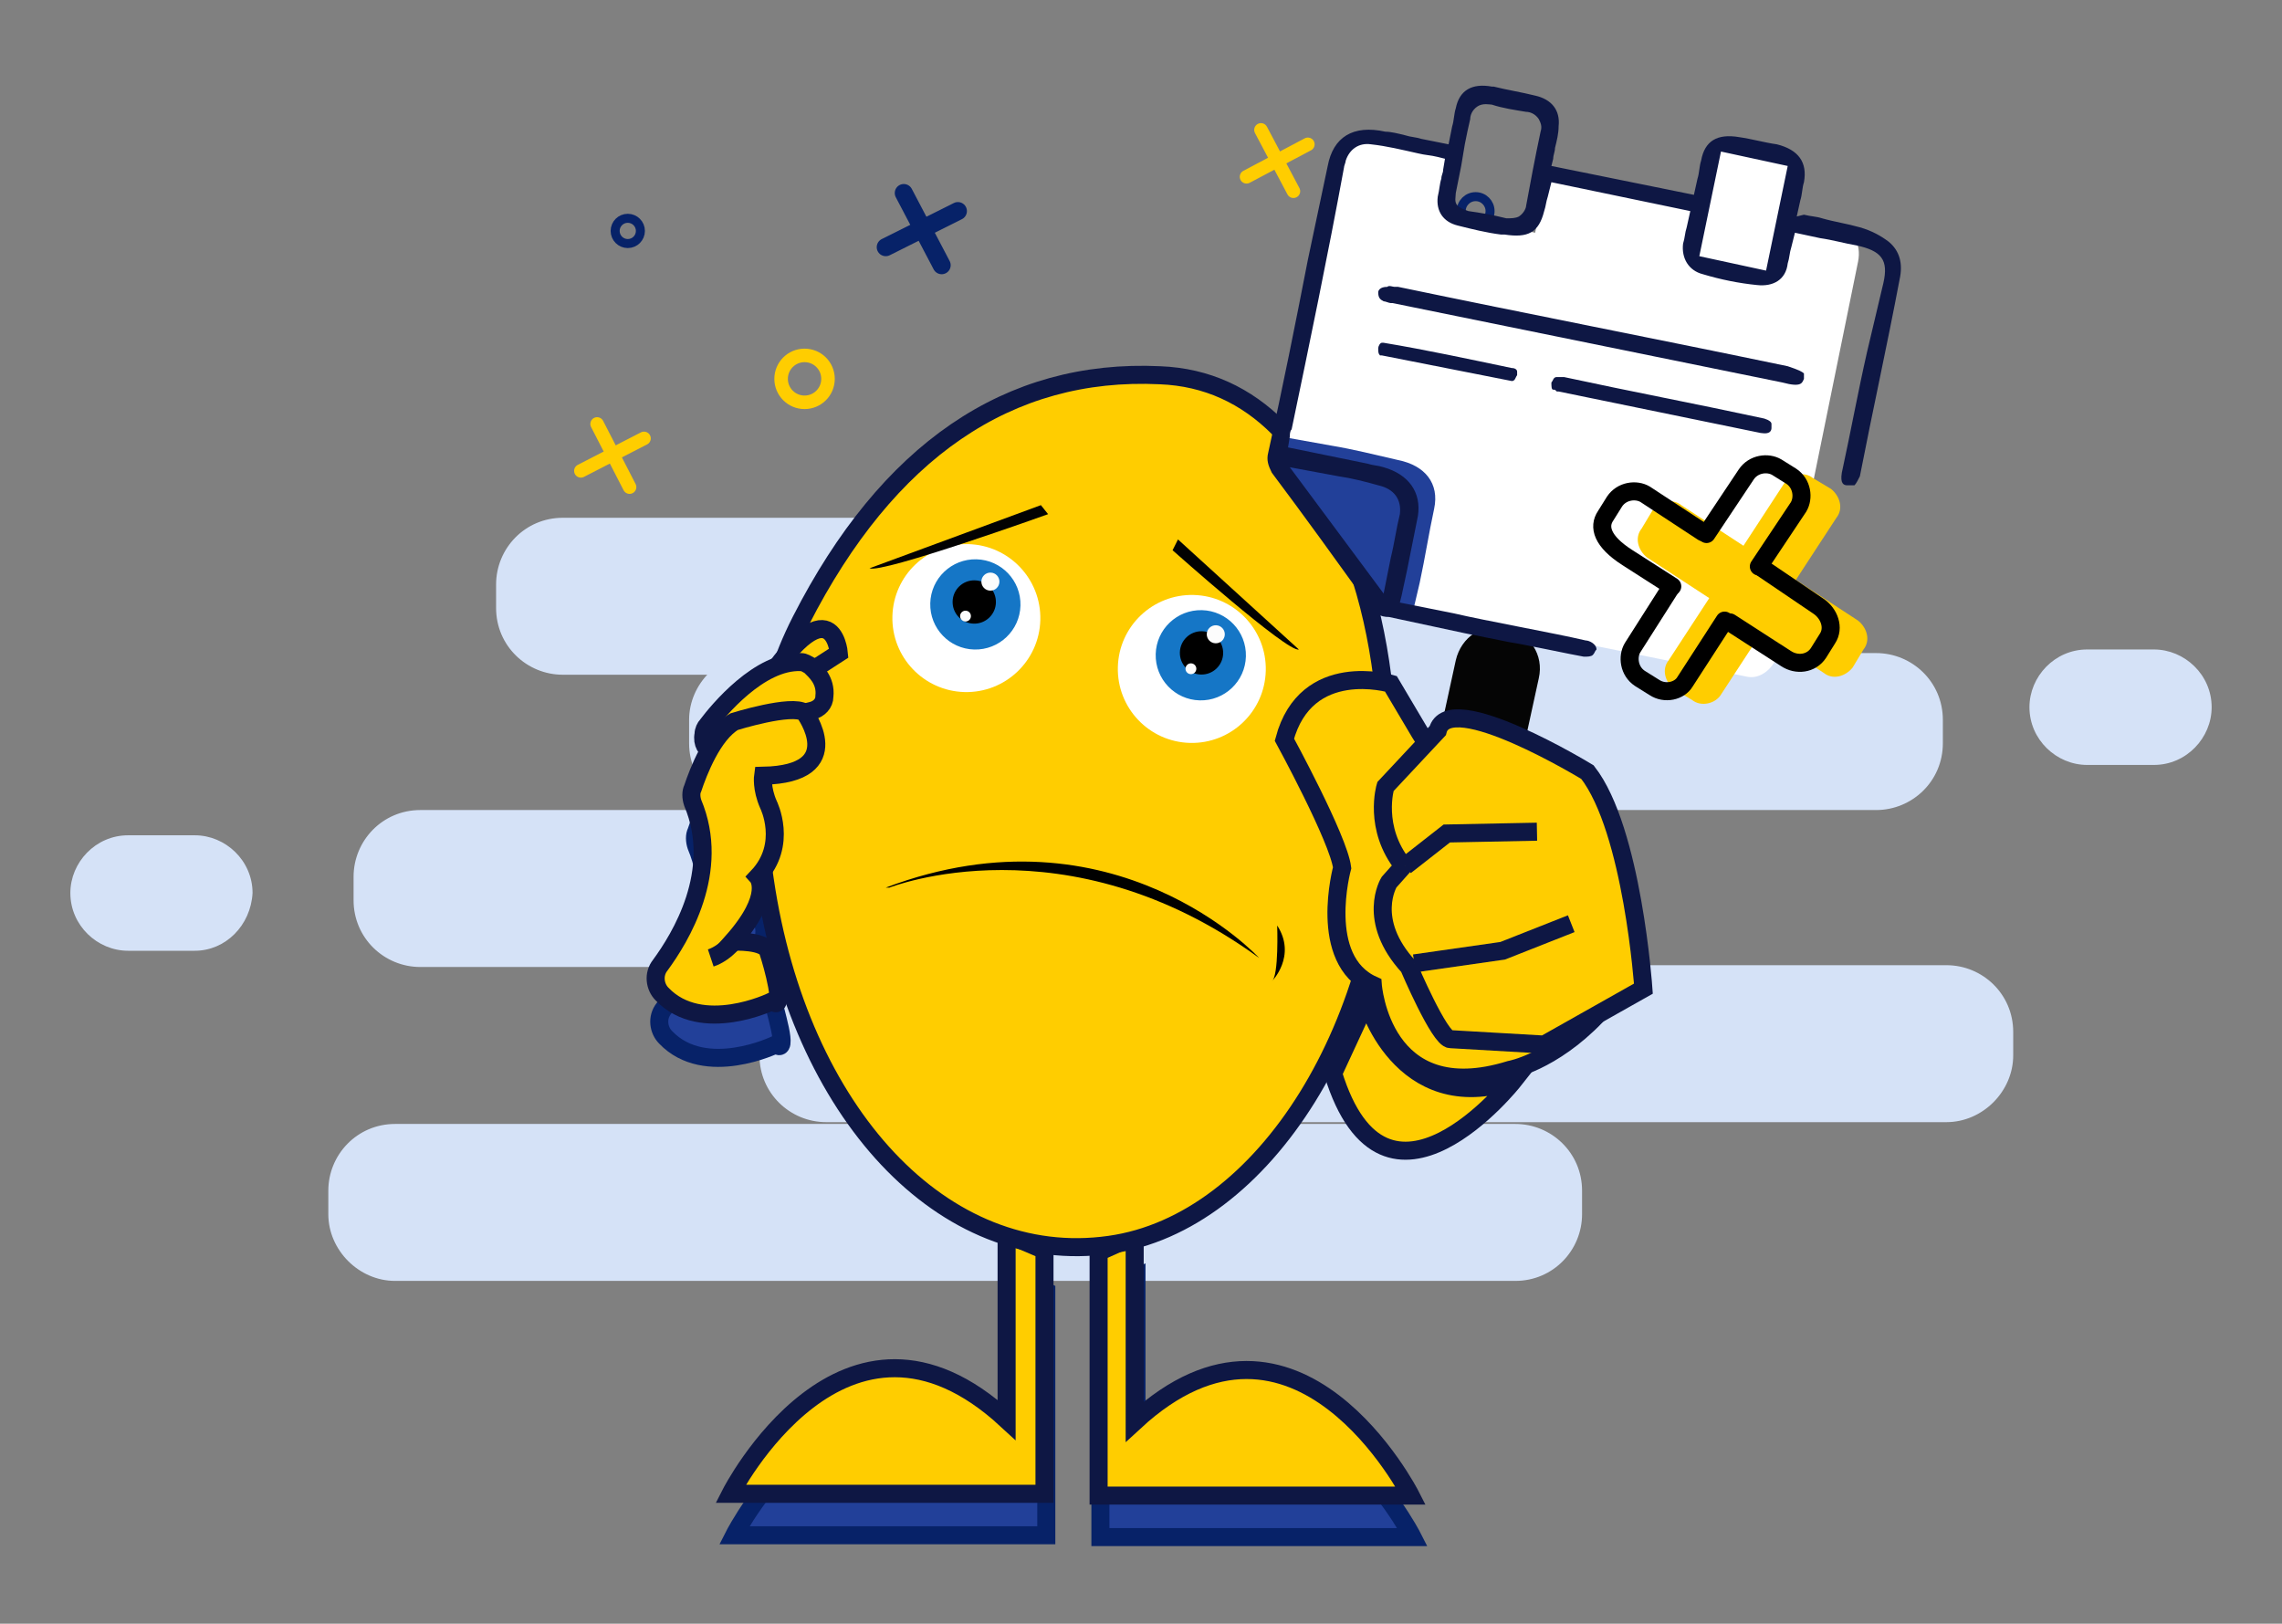 <?xml version="1.0" encoding="utf-8"?>
<!-- Generator: Adobe Illustrator 21.0.0, SVG Export Plug-In . SVG Version: 6.00 Build 0)  -->
<svg version="1.1" id="Layer_1" xmlns="http://www.w3.org/2000/svg" xmlns:xlink="http://www.w3.org/1999/xlink" x="0px" y="0px"
	 viewBox="0 0 126.5 90" style="enable-background:new 0 0 126.5 90;" xml:space="preserve">
<rect x="0" y="0" width="126.5" height="90" fill="#808080" stroke="none"/>
<style type="text/css">
	.st0{fill:#2A2C70;}
	.st1{fill:none;stroke:#5A67B3;stroke-width:1.01;stroke-miterlimit:10;}
	.st2{fill:#FFCD00;}
	.st3{fill:#506BAD;}
	.st4{fill:#FFFFFF;stroke:#231F20;stroke-miterlimit:10;}
	.st5{fill:#0E1744;}
	.st6{fill:#E6E7E8;}
	.st7{fill:#224099;}
	.st8{fill:#C81313;}
	.st9{fill:none;stroke:#C81313;stroke-miterlimit:10;}
	.st10{fill:#555555;}
	.st11{fill:none;stroke:#555555;stroke-linecap:round;stroke-miterlimit:10;}
	.st12{fill:none;stroke:#224099;stroke-width:0.838;stroke-miterlimit:10;}
	.st13{fill:none;stroke:#555555;stroke-width:0.721;stroke-miterlimit:10;}
	.st14{fill:none;stroke:#555555;stroke-width:0.802;stroke-miterlimit:10;}
	.st15{fill:#8599C1;}
	.st16{fill:none;stroke:#FFCD00;stroke-linecap:round;stroke-miterlimit:10;}
	.st17{fill:none;stroke:#FFCD00;stroke-linecap:round;stroke-miterlimit:10;stroke-dasharray:4.05,4.05,4.05,4.05;}
	.st18{fill:#D5E2F7;}
	.st19{fill:#224099;stroke:#072268;stroke-miterlimit:10;}
	.st20{fill:#224099;stroke:#072268;stroke-linecap:round;stroke-linejoin:round;stroke-miterlimit:10;}
	.st21{fill:#D5E2F7;stroke:#FFCD00;stroke-width:0.75;stroke-linecap:round;stroke-linejoin:round;stroke-miterlimit:10;}
	.st22{fill:none;stroke:#FFCD00;stroke-width:0.75;stroke-miterlimit:10;}
	.st23{fill:none;stroke:#072268;stroke-width:0.5;stroke-miterlimit:10;}
	.st24{fill:#FFCD00;stroke:#0E1744;stroke-miterlimit:10;}
	.st25{fill:#FFFFFF;}
	.st26{fill:#1576C6;}
	.st27{fill:#FCFCFC;}
	.st28{fill:#020202;}
	.st29{fill:#050505;}
	.st30{fill:none;stroke:#0E1744;stroke-miterlimit:10;}
	.st31{fill:none;stroke:#0E1744;stroke-linecap:round;stroke-linejoin:round;stroke-miterlimit:10;}
	.st32{fill:none;stroke:#000000;stroke-linecap:round;stroke-linejoin:round;stroke-miterlimit:10;}
	.st33{fill:none;stroke:#000000;stroke-miterlimit:10;}
	.st34{fill:none;stroke:#555555;stroke-width:1.2;stroke-miterlimit:10;}
	.st35{fill:none;stroke:#224099;stroke-width:1;stroke-linecap:round;stroke-linejoin:round;stroke-miterlimit:10;}
	.st36{fill:#B2B2B2;}
</style>
<g>
	<g>
		<g>
			<path class="st18" d="M93.3,37.4H31.2c-2,0-3.7-1.6-3.7-3.7v-1.3c0-2,1.6-3.7,3.7-3.7h62.1c2,0,3.7,1.6,3.7,3.7v1.3
				C97,35.8,95.3,37.4,93.3,37.4z"/>
			<path class="st18" d="M104,44.9H41.9c-2,0-3.7-1.6-3.7-3.7v-1.3c0-2,1.7-3.7,3.7-3.7H104c2,0,3.7,1.6,3.7,3.7v1.3
				C107.7,43.3,106,44.9,104,44.9z"/>
			<path class="st18" d="M85.5,53.6H23.3c-2,0-3.7-1.6-3.7-3.7v-1.3c0-2,1.6-3.7,3.7-3.7h62.1c2,0,3.7,1.6,3.7,3.7v1.3
				C89.1,51.9,87.5,53.6,85.5,53.6z"/>
			<path class="st18" d="M107.9,62.2H45.8c-2,0-3.7-1.6-3.7-3.7v-1.3c0-2,1.6-3.7,3.7-3.7h62.1c2,0,3.7,1.6,3.7,3.7v1.3
				C111.6,60.5,109.9,62.2,107.9,62.2z"/>
			<path class="st18" d="M84,71H21.9c-2,0-3.7-1.7-3.7-3.7V66c0-2,1.6-3.7,3.7-3.7H84c2,0,3.7,1.6,3.7,3.7v1.3
				C87.7,69.3,86.1,71,84,71z"/>
		</g>
		<path class="st18" d="M10.8,52.7H7.1c-1.7,0-3.2-1.4-3.2-3.2v0c0-1.7,1.4-3.2,3.2-3.2h3.7c1.7,0,3.2,1.4,3.2,3.2v0
			C13.9,51.3,12.5,52.7,10.8,52.7z"/>
		<path class="st18" d="M119.4,42.4h-3.7c-1.7,0-3.2-1.4-3.2-3.2v0c0-1.7,1.4-3.2,3.2-3.2h3.7c1.7,0,3.2,1.4,3.2,3.2v0
			C122.6,40.9,121.2,42.4,119.4,42.4z"/>
	</g>
	<g>
		<g>
			<path class="st19" d="M58,71.6v13.5H40.7c0,0,6.3-12.4,15.3-4.1V70.7L58,71.6z"/>
			<path class="st19" d="M61,71.7v13.5h17.3c0,0-6.3-12.4-15.3-4.1V70.8L61,71.7z"/>
			<g>
				<path class="st20" d="M46.6,38.6c0,0-0.4-4.6-5.1,3.3L46.6,38.6z"/>
				<path class="st20" d="M39.1,43.1C39.1,43,39.1,43,39.1,43.1c0-0.2,0.1-0.4,0.2-0.5c0.6-0.8,2.9-3.6,5.2-3.5
					c0.2,0,0.3,0.1,0.5,0.2c0.3,0.3,0.9,0.8,0.8,1.7c0,0.4-0.3,0.7-0.7,0.8c-0.7,0.2-2,0.3-2.6,0.4c-0.2,0-0.4,0.1-0.6,0.3
					c-0.2,0.3-0.7,0.8-1.1,1.3C40.2,44.6,39,44,39.1,43.1z"/>
				<path class="st20" d="M43,57.9c0,0-3.9,1.9-6.1-0.4c-0.4-0.4-0.5-1.1-0.1-1.6c1.1-1.5,3.4-5.2,1.8-9c-0.1-0.3-0.1-0.6,0-0.8
					c0.3-0.9,1.1-3,2.3-3.7c0,0,3.2-1,3.9-0.5c0,0,2.5,3.4-2.3,3.5c0,0-0.1,0.7,0.3,1.6c0,0,1.1,2.2-0.6,4c0,0,0.9,1-1.4,3.6
					c0,0,1.9-0.1,2,0.6S43.8,58.5,43,57.9z"/>
				<path class="st20" d="M41,54.3c0,0-0.6,0.9-1.5,1.2"/>
			</g>
		</g>
	</g>
	<g>
		<g>
			<line class="st20" x1="50.1" y1="10.7" x2="52.2" y2="14.7"/>
			<line class="st20" x1="49.1" y1="13.7" x2="53.1" y2="11.7"/>
		</g>
		<g>
			<line class="st21" x1="81.1" y1="24.5" x2="82.9" y2="28"/>
			<line class="st21" x1="80.2" y1="27.1" x2="83.7" y2="25.3"/>
		</g>
		<g>
			<line class="st21" x1="69.9" y1="7.2" x2="71.7" y2="10.6"/>
			<line class="st21" x1="69.1" y1="9.8" x2="72.5" y2="8"/>
		</g>
		<circle class="st22" cx="44.6" cy="21" r="1.3"/>
		<circle class="st23" cx="34.8" cy="12.8" r="0.7"/>
		<circle class="st23" cx="81.8" cy="11.7" r="0.8"/>
		<g>
			<line class="st21" x1="33.1" y1="23.5" x2="34.9" y2="27"/>
			<line class="st21" x1="32.2" y1="26.1" x2="35.7" y2="24.3"/>
		</g>
		<g>
			<line class="st20" x1="84.1" y1="17.2" x2="85.8" y2="20.6"/>
			<line class="st20" x1="83.3" y1="19.8" x2="86.6" y2="18.1"/>
		</g>
		<circle class="st22" cx="90.8" cy="25.1" r="1.5"/>
	</g>
	<g>
		<path class="st24" d="M57.9,69.3v13.5H40.5c0,0,6.3-12.4,15.3-4.1V68.4L57.9,69.3z"/>
		<path class="st24" d="M60.9,69.4v13.5h17.3c0,0-6.3-12.4-15.3-4.1V68.5L60.9,69.4z"/>
		<path class="st24" d="M77,44c0,12.7-6.9,23.8-15.5,25c-9.2,1.3-17.2-7.3-19.1-20.2c-0.8-5.2-0.2-10.1,2-14.4
			c4.8-9.4,11.5-14,19.9-13.6c5.2,0.2,8.7,4.1,10.9,10.5C76.6,35.3,77,39.6,77,44z"/>
		<g>
			
				<ellipse transform="matrix(2.525833e-02 -1 1 2.525833e-02 17.918 86.894)" class="st25" cx="53.5" cy="34.3" rx="4.1" ry="4.1"/>
			<g>
				
					<ellipse transform="matrix(2.525833e-02 -1 1 2.525833e-02 19.204 86.656)" class="st26" cx="54" cy="33.5" rx="2.5" ry="2.5"/>
				<ellipse transform="matrix(2.525833e-02 -1 1 2.525833e-02 19.343 86.527)" cx="54" cy="33.3" rx="1.2" ry="1.2"/>
				
					<ellipse transform="matrix(2.525833e-02 -1 1 2.525833e-02 21.215 86.323)" class="st27" cx="54.9" cy="32.3" rx="0.5" ry="0.5"/>
				
					<ellipse transform="matrix(2.525833e-02 -1 1 2.525833e-02 17.971 86.786)" class="st27" cx="53.5" cy="34.2" rx="0.3" ry="0.3"/>
			</g>
		</g>
		<g>
			
				<ellipse transform="matrix(2.525833e-02 -1 1 2.525833e-02 27.297 102.242)" class="st25" cx="66.1" cy="37.1" rx="4.1" ry="4.1"/>
			<g>
				
					<ellipse transform="matrix(2.525833e-02 -1 1 2.525833e-02 28.583 102.004)" class="st26" cx="66.6" cy="36.3" rx="2.5" ry="2.5"/>
				
					<ellipse transform="matrix(2.525833e-02 -1 1 2.525833e-02 28.722 101.875)" cx="66.6" cy="36.2" rx="1.2" ry="1.2"/>
				
					<ellipse transform="matrix(2.525833e-02 -1 1 2.525833e-02 30.593 101.671)" class="st27" cx="67.4" cy="35.1" rx="0.5" ry="0.5"/>
				
					<ellipse transform="matrix(2.525833e-02 -1 1 2.525833e-02 27.35 102.134)" class="st27" cx="66" cy="37" rx="0.3" ry="0.3"/>
			</g>
		</g>
		<path class="st28" d="M57.7,28l0.4,0.5c0,0-9.2,3.3-9.9,3L57.7,28z"/>
		<path class="st28" d="M65.3,29.9l-0.3,0.6c0,0,6.4,5.7,7,5.5L65.3,29.9z"/>
		<g>
			<path d="M49.3,49.2c0,0,9.8-3.9,20.5,3.9c0,0-8-8.7-20.7-3.9"/>
			<path d="M70.8,51.3c0,0,0.1,2.8-0.3,3.1C70.5,54.4,71.9,53,70.8,51.3z"/>
		</g>
		<g>
			<path class="st24" d="M46.5,36.2c0,0-0.4-4.6-5.1,3.3L46.5,36.2z"/>
			<path class="st24" d="M39,40.7C39,40.7,39,40.7,39,40.7c0-0.2,0.1-0.4,0.2-0.5c0.6-0.8,2.9-3.6,5.2-3.5c0.2,0,0.3,0.1,0.5,0.2
				c0.3,0.3,0.9,0.8,0.8,1.7c0,0.4-0.3,0.7-0.7,0.8c-0.7,0.2-2,0.3-2.6,0.4c-0.2,0-0.4,0.1-0.6,0.3c-0.2,0.3-0.7,0.8-1.1,1.3
				C40,42.2,38.8,41.7,39,40.7z"/>
			<path class="st24" d="M42.8,55.5c0,0-3.9,1.9-6.1-0.4c-0.4-0.4-0.5-1.1-0.1-1.6c1.1-1.5,3.4-5.2,1.8-9c-0.1-0.3-0.1-0.6,0-0.8
				c0.3-0.9,1.1-3,2.3-3.7c0,0,3.2-1,3.9-0.5c0,0,2.5,3.4-2.3,3.5c0,0-0.1,0.7,0.3,1.6c0,0,1.1,2.2-0.6,4c0,0,0.9,1-1.4,3.6
				c0,0,1.9-0.1,2,0.6C42.8,53.4,43.6,56.2,42.8,55.5z"/>
			<path class="st24" d="M40.9,51.9c0,0-0.6,0.9-1.5,1.2"/>
		</g>
		<path class="st24" d="M83.9,59.9c0,0-7.1,9-10-0.4l1.9-4.1C75.7,55.4,77.6,62,83.9,59.9z"/>
		<path class="st24" d="M78.7,40.6l-1.6-2.7c0,0-4.7-1.4-5.9,3.1c0,0,3,5.5,3.2,7.1c0,0-1.4,5.1,1.7,6.5c0,0,0.5,6.9,7.6,4.7
			c0,0,2.3-0.4,4.8-3L78.7,40.6z"/>
		<path class="st29" d="M82.4,50.9l-4.6-1l2.9-13.3c0.3-1.3,1.5-2.1,2.8-1.8h0c1.3,0.3,2.1,1.5,1.8,2.8L82.4,50.9z"/>
		<g>
			<path class="st24" d="M91.1,54.8c0,0-0.6-8.8-3.1-12c0,0-7.7-4.7-8.3-2.3l-2.9,3.1c0,0-0.7,2.3,1,4.4L77,48.9
				c0,0-1.3,2.1,1.1,4.7c0,0,1.7,4,2.3,4l5.2,0.3L91.1,54.8z"/>
			<polyline class="st24" points="77.9,48 80.2,46.2 85.2,46.1 			"/>
			<polyline class="st24" points="78.4,53.4 83.3,52.7 87.1,51.2 			"/>
		</g>
		<path class="st25" d="M70.7,25.9l3.5-17.1c0.2-0.9,0.8-1,1.7-1.2l5,0.8l-0.6,3.5l4.8,1l0.7-3.6l8.7,1.8l-0.7,3.5l4.8,0.9l0.7-3.5
			l2.6,0.5c0.8,0.2,1.3,1,1.1,2l-4.4,21.6c-0.2,0.9-1,1.6-1.8,1.4l-19.7-4"/>
		<path class="st7" d="M73.8,24.7c1.2,0.2,2.4,0.5,3.7,0.8c1.5,0.3,2.3,1.3,2,2.7c-0.3,1.4-0.5,2.7-0.8,4.1L78.3,34l-1.7-0.2l-6-8.2
			l0.4-1.4L73.8,24.7z"/>
		<path class="st5" d="M100,21c0-0.1,0-0.2,0-0.3c-0.1-0.1-0.3-0.2-0.9-0.4c-7.2-1.5-14.4-2.9-21.6-4.4l-0.1,0c0,0-0.1,0-0.1,0
			c-0.1,0-0.3-0.1-0.4,0c-0.4,0-0.5,0.2-0.5,0.3c0,0.3,0.1,0.4,0.3,0.5c0.1,0,0.3,0.1,0.4,0.1l0.1,0l21.6,4.4
			C99.9,21.5,99.9,21.2,100,21z"/>
		<path class="st25" d="M96.6,15.5L95,15.2c-0.9-0.2-1.5-1.1-1.4-2l0.8-3.9c0.2-0.9,1.1-1.5,2-1.4l1.6,0.3c0.9,0.2,1.5,1.1,1.4,2
			l-0.8,3.9C98.4,15.1,97.5,15.7,96.6,15.5z"/>
		<path class="st5" d="M103.5,19.5c-0.5,2.2-0.9,4.4-1.4,6.7c-0.1,0.6,0.1,0.7,0.3,0.7c0.2,0,0.3,0,0.4,0c0.1-0.1,0.2-0.3,0.3-0.5
			c0.7-3.6,1.5-7.2,2.2-10.9c0.2-0.9,0-1.6-0.6-2.1c-0.4-0.3-0.9-0.6-1.6-0.8c-0.7-0.2-1.4-0.3-2.1-0.5c-0.3-0.1-0.6-0.1-1-0.2
			L99.6,12l0.2-0.9c0.1-0.3,0.1-0.7,0.2-1c0.2-1.1-0.3-1.8-1.5-2.1c-0.7-0.1-1.4-0.3-2.1-0.4c-1.2-0.2-1.9,0.2-2.1,1.3
			c-0.1,0.3-0.1,0.7-0.2,1l-0.2,0.9L86,9.2l0.1-0.4c0-0.2,0.1-0.4,0.1-0.6c0.1-0.4,0.2-0.8,0.2-1.2c0.1-0.9-0.4-1.5-1.3-1.7
			c-0.8-0.2-1.5-0.3-2.3-0.5l-0.1,0C81.6,4.6,80.9,5,80.7,6c-0.1,0.3-0.1,0.7-0.2,1l-0.2,1l-1.5-0.3c-0.3-0.1-0.6-0.1-0.9-0.2
			c-0.4-0.1-0.8-0.2-1.1-0.2c-1.8-0.4-2.9,0.3-3.2,1.9l-1.1,5.2c-0.7,3.6-1.4,7.1-2.2,10.7c-0.1,0.4,0,0.7,0.2,1.1
			c1.8,2.4,3.6,4.9,5.4,7.4c0.3,0.4,0.6,0.6,1.1,0.6c1.4,0.3,2.8,0.6,4.2,0.9l2.5,0.5c0.7,0.1,3.5,0.7,4.1,0.8c0.2,0,0.4,0,0.5-0.1
			c0.1-0.1,0.1-0.2,0.2-0.3c0-0.3-0.4-0.5-0.6-0.5c-1.7-0.4-5.6-1.1-7.3-1.5l-3-0.6l0.1-0.4c0.1-0.5,0.2-0.9,0.3-1.4
			c0.2-1,0.4-2,0.6-3c0.2-1.3-0.5-2.3-1.9-2.7c-0.3-0.1-0.6-0.1-0.9-0.2l-4.4-0.9l0.1-0.6c0-0.1,0-0.3,0.1-0.4c1-4.8,2-9.6,2.9-14.5
			c0-0.1,0.1-0.3,0.1-0.4c0.2-0.6,0.7-1,1.4-0.9c0.9,0.1,1.7,0.3,2.6,0.5c0.4,0.1,0.7,0.1,1.1,0.2l0.4,0.1L80,9.4
			c0,0.2-0.1,0.3-0.1,0.5c-0.1,0.3-0.1,0.6-0.2,1c-0.1,0.8,0.3,1.4,1.1,1.6c0.8,0.2,1.6,0.4,2.4,0.5l0.2,0c1.3,0.2,1.9-0.1,2.2-1.3
			c0.1-0.3,0.1-0.5,0.2-0.8l0.2-0.8l7.7,1.6l-0.2,0.9c-0.1,0.3-0.1,0.6-0.2,0.9c-0.1,0.8,0.3,1.5,1.1,1.7c1,0.3,2,0.5,3,0.6
			c0.9,0.1,1.6-0.3,1.7-1.2c0.1-0.3,0.1-0.6,0.2-0.9l0.2-0.8l1.4,0.3c0.7,0.1,1.4,0.3,2,0.4c1.4,0.3,1.8,0.8,1.5,2.1L103.5,19.5z
			 M74.2,26.4c0.7,0.1,1.5,0.3,2.2,0.5c0.9,0.2,1.3,0.8,1.2,1.6c-0.2,0.8-0.3,1.6-0.5,2.4l-0.4,2l-5.2-7L74.2,26.4z M84.6,11.4
			c0,0.1-0.1,0.4-0.4,0.6c-0.2,0.1-0.4,0.1-0.7,0.1c-0.8-0.2-1.4-0.3-2.1-0.4c0,0,0,0,0,0c-0.3-0.1-0.5-0.2-0.6-0.3
			c-0.2-0.2-0.1-0.5-0.1-0.7c0.1-0.5,0.2-1,0.3-1.5l0.1-0.6l0.1-0.6c0.1-0.5,0.2-1,0.3-1.4c0-0.2,0.1-0.5,0.4-0.7
			c0.3-0.2,0.7-0.1,0.8-0.1c0.6,0.2,1.3,0.3,1.9,0.4c0.2,0,0.5,0.1,0.7,0.4c0.1,0.2,0.2,0.4,0.1,0.7C85.1,8.7,84.8,10.3,84.6,11.4z
			 M97.9,15l-3.7-0.8l1.2-5.8l3.7,0.8L97.9,15z"/>
		<path class="st5" d="M98.2,23.7c0-0.1,0-0.2,0-0.2c0-0.1-0.1-0.2-0.4-0.3c-3.7-0.8-7.4-1.5-11.1-2.3l-0.1,0c0,0,0,0-0.1,0
			c-0.1,0-0.1,0-0.2,0c-0.2,0-0.2,0.2-0.3,0.3c0,0.2,0,0.4,0.1,0.4c0.1,0,0.1,0,0.2,0.1l0.1,0L97.6,24
			C98.2,24.1,98.2,23.8,98.2,23.7z"/>
		<path class="st5" d="M84.1,20.8c0-0.1,0-0.2,0-0.2c0-0.1-0.1-0.2-0.3-0.2c-2.4-0.5-4.7-1-7.1-1.4l0,0c0,0,0,0,0,0c0,0-0.1,0-0.1,0
			c-0.1,0-0.2,0.2-0.2,0.3c0,0.2,0,0.3,0.1,0.4c0,0,0.1,0,0.1,0l0,0l7.1,1.4C84,21.2,84,20.9,84.1,20.8z"/>
		<g>
			<g>
				<path class="st2" d="M93.8,38.8l-1-0.6c-0.5-0.4-0.7-1.1-0.3-1.6l6.4-9.8c0.4-0.5,1.1-0.7,1.6-0.3l1,0.6
					c0.5,0.4,0.7,1.1,0.3,1.6l-6.4,9.8C95.1,39,94.3,39.2,93.8,38.8z"/>
				<path class="st2" d="M91,29.3l0.6-1c0.4-0.5,1.1-0.7,1.6-0.3l9.8,6.4c0.5,0.4,0.7,1.1,0.3,1.6l-0.6,1c-0.4,0.5-1.1,0.7-1.6,0.3
					l-9.8-6.4C90.8,30.5,90.6,29.8,91,29.3z"/>
			</g>
			<path class="st32" d="M95.6,34.4l-2.2,3.4c-0.3,0.5-1.1,0.7-1.7,0.3l-0.8-0.5c-0.6-0.4-0.7-1.2-0.4-1.7l2.1-3.3"/>
			<path class="st32" d="M94.6,29.6l2.2-3.3c0.4-0.6,1.2-0.7,1.7-0.4l0.8,0.5c0.6,0.4,0.7,1.2,0.4,1.7l-2.2,3.3"/>
			<path class="st32" d="M92.7,32.5l-2.5-1.6c-1.4-0.9-1.6-1.7-1.2-2.3l0.5-0.8c0.4-0.6,1.2-0.7,1.7-0.4l3.2,2.1"/>
			<path class="st32" d="M97.7,31.5l3.1,2.1c0.6,0.4,0.9,1.2,0.5,1.8l-0.5,0.8c-0.4,0.6-1.2,0.7-1.8,0.3l-3.1-2"/>
		</g>
	</g>
</g>
</svg>
